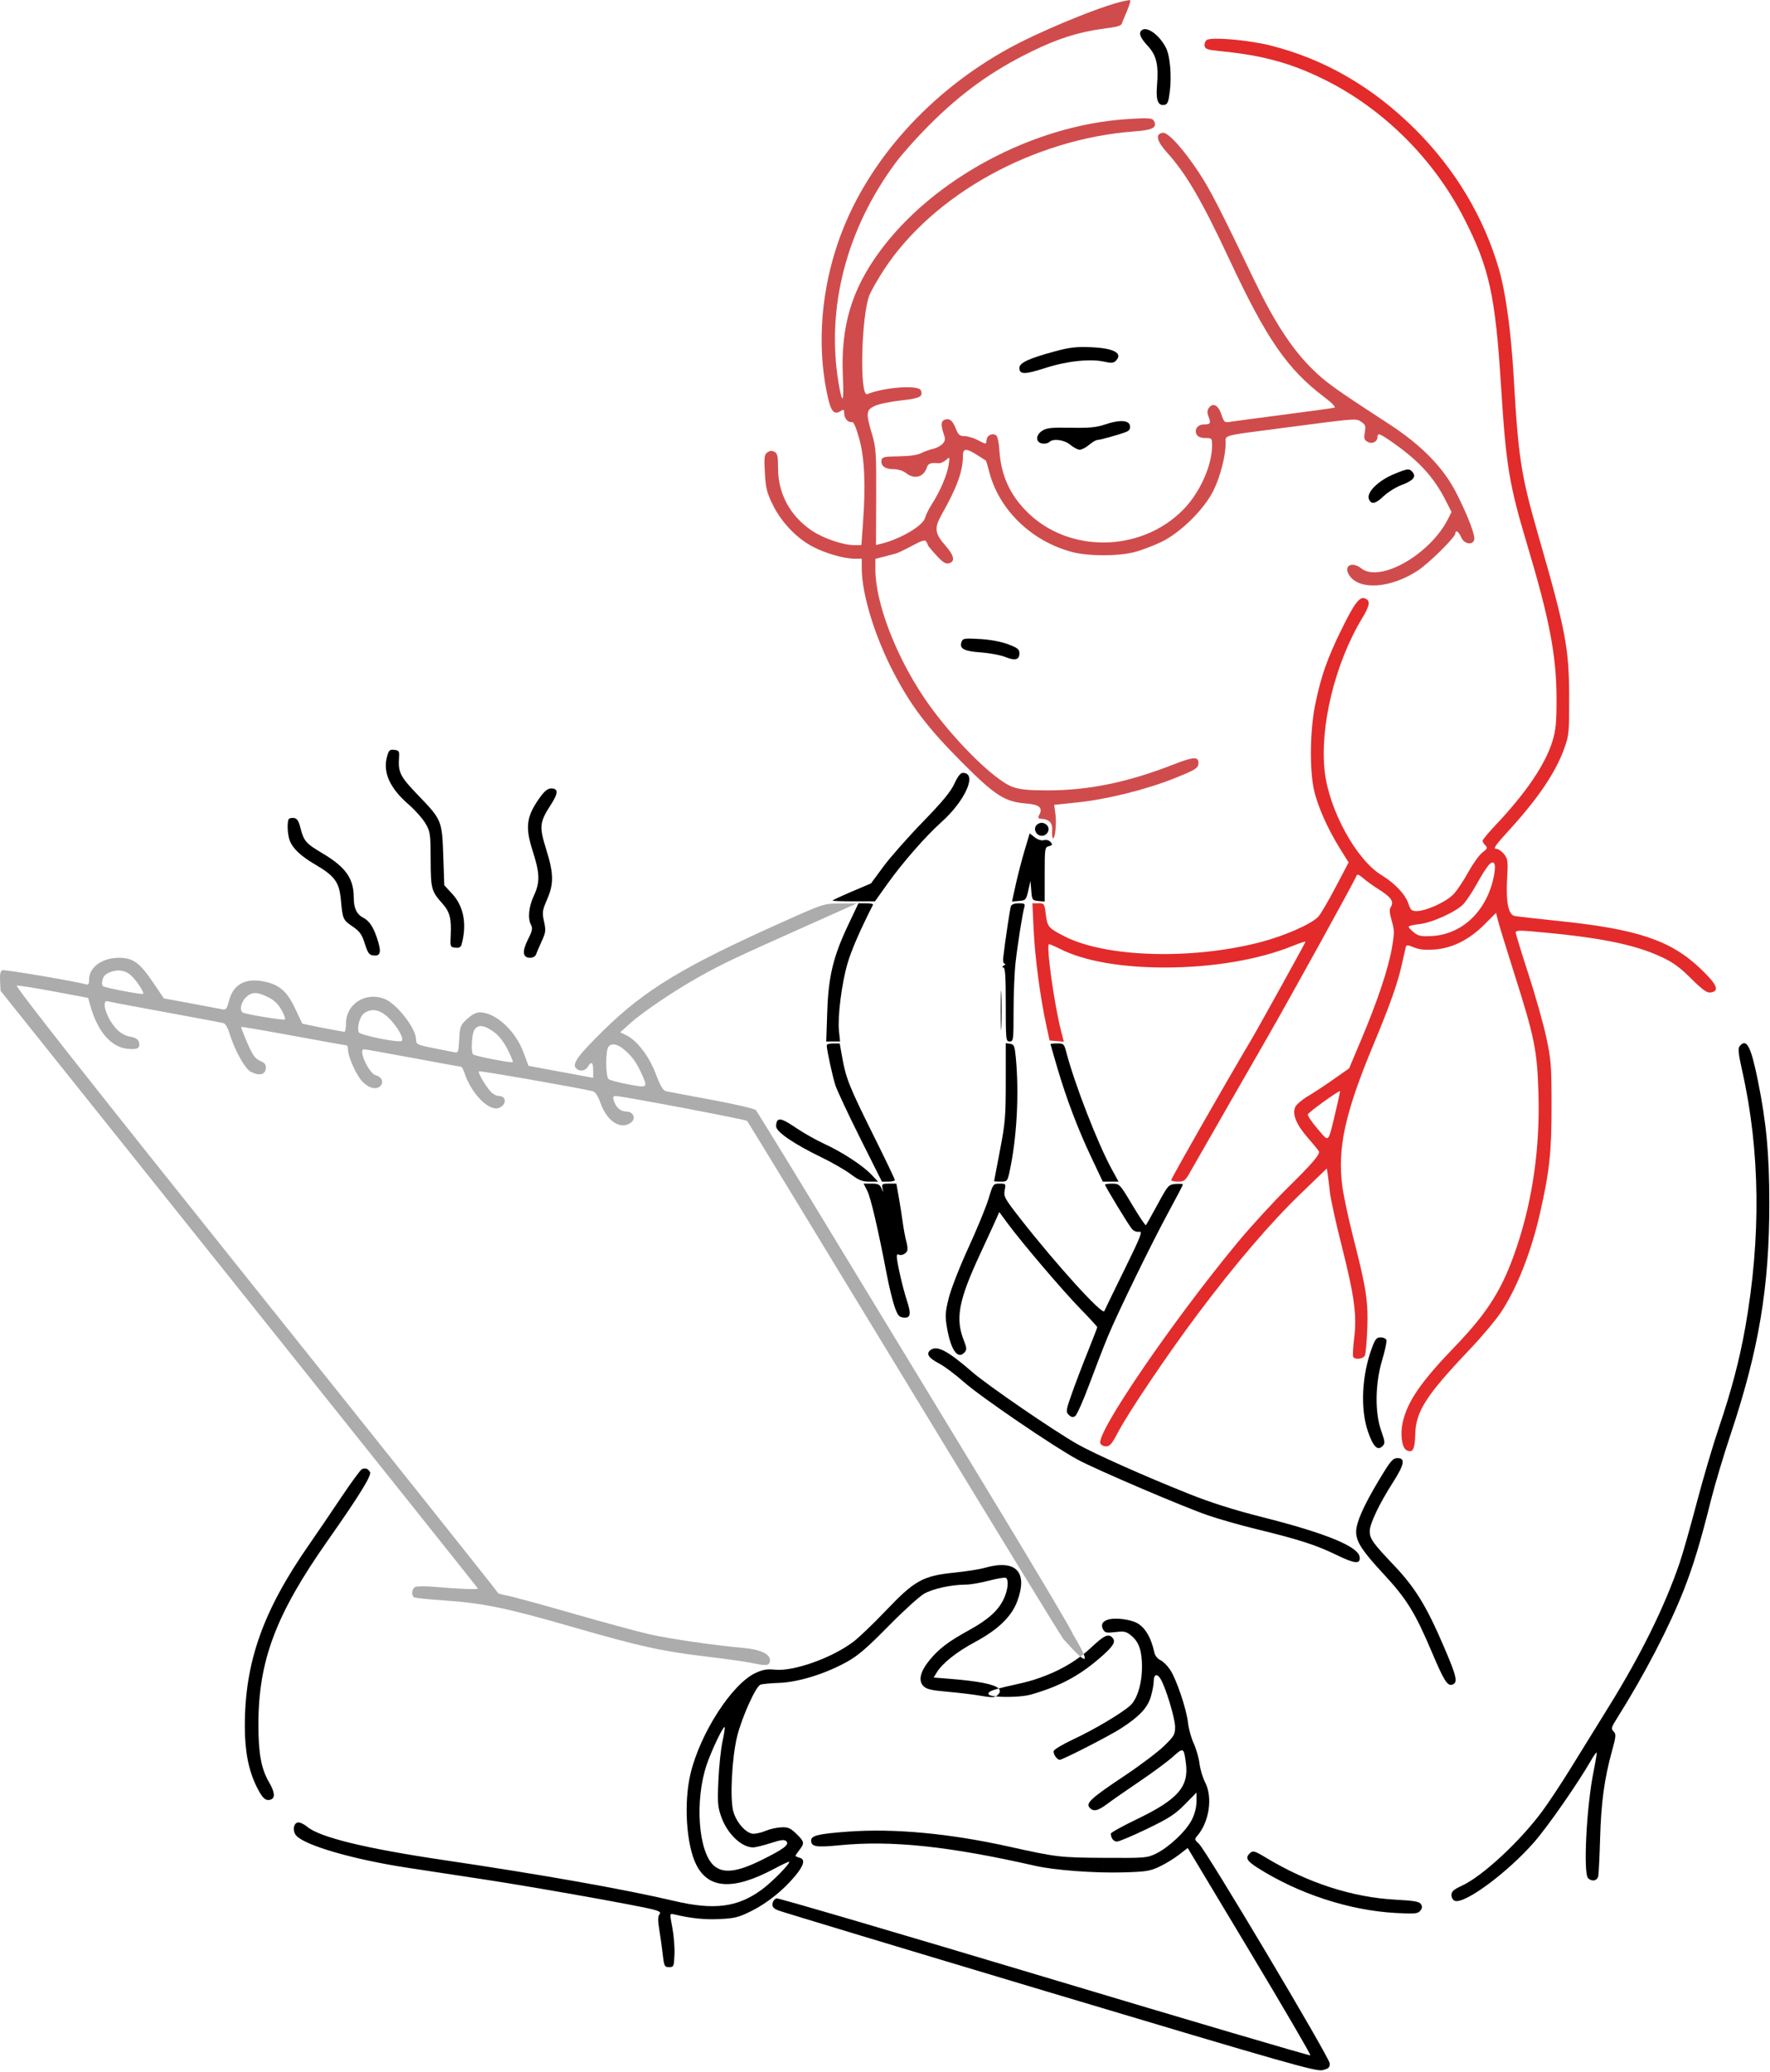 <svg width="909" height="1064" viewBox="0 0 909 1064" fill="none" xmlns="http://www.w3.org/2000/svg">
<path fill-rule="evenodd" clip-rule="evenodd" d="M505.527 805.07C503.054 805.78 496.082 806.869 490.035 807.492C473.954 809.148 469.718 811.494 455.091 826.846C448.729 833.522 441.17 840.77 438.293 842.953C427.334 851.268 407.579 858.308 397.984 857.318C393.919 856.899 391.772 857.27 387.949 859.052C375.908 864.667 359.61 889.907 354.642 910.634C351.053 925.603 352.437 947.361 357.625 957.568C363.956 970.021 376.736 970.667 397.521 959.584C401.612 957.403 405.103 955.762 405.279 955.939C406.027 956.686 396.631 966.266 391.311 970.183C378.839 979.365 366.847 980.917 346.105 976.037C320.648 970.046 278.094 962.503 227.662 955.042C187.699 949.129 164.189 943.387 157.745 937.966C156.086 936.569 153.934 935.578 152.963 935.763C150.61 936.211 150.133 940.293 152.172 942.545C156.764 947.619 181.525 954.776 209.087 958.996C217.929 960.349 235.958 963.097 249.152 965.101C274.857 969.005 329.637 978.784 335.928 980.592C338.947 981.46 339.512 981.968 338.633 983.025C337.833 983.991 337.815 986.13 338.568 990.707C339.142 994.195 339.949 999.973 340.359 1003.55C341.057 1009.61 341.273 1010.04 343.606 1010.04C345.986 1010.04 346.118 1009.73 346.388 1003.55C346.542 999.973 346.044 993.756 345.278 989.73C343.897 982.465 343.902 982.414 345.995 982.911C354.842 985.013 361.79 985.743 369.472 985.375C377.268 985.002 379.348 984.483 385.746 981.309C393.977 977.225 402.349 970.51 408.469 963.084C412.972 957.62 413.646 954.664 410.573 953.86C409.474 953.572 408.574 953.123 408.574 952.862C408.574 952.6 409.474 951.242 410.573 949.845C413.276 946.41 413.123 945.63 408.955 941.58C405.916 938.625 404.719 938.111 401.22 938.26C398.943 938.356 395.408 939.142 393.364 940.006C391.32 940.869 388.449 941.576 386.985 941.576C383.335 941.576 378.234 935.953 376.605 930.133C374.79 923.652 375.857 902.61 378.558 891.599C380.924 881.957 388.057 866.057 390.474 865.041C391.359 864.668 395.681 864.245 400.078 864.1C409.797 863.78 423.531 859.563 434.562 853.51C440.506 850.25 444.956 846.451 456.051 835.169C463.748 827.343 472.069 819.772 474.542 818.345C479.072 815.732 488.58 813.658 496.094 813.644C498.327 813.639 503.634 812.725 507.889 811.61C512.144 810.496 516.052 809.847 516.573 810.17C518.161 811.151 517.637 816.413 515.496 820.968C512.678 826.962 507.456 831.654 497.55 837.09C487.048 842.855 482.113 846.614 477.29 852.519C472.57 858.298 471.497 863.01 474.269 865.782C475.842 867.356 478.392 867.948 486.641 868.654C492.356 869.143 500.051 870.078 503.741 870.729C508.269 871.529 510.157 871.64 511.375 871.041C509.581 870.852 508.285 870.559 507.889 870.164C506.741 869.016 509.08 867.993 512.85 866.972C510.583 864.775 502.383 863.18 487.757 862.011L479.482 861.351L481.084 858.733C483.991 853.985 491.275 848.193 500.719 843.122C512.488 836.802 519.448 830.112 522.365 822.313C528.103 806.976 521.71 800.428 505.527 805.07ZM368.944 914.089C369.267 906.942 370.214 897.977 371.048 894.167C371.881 890.357 372.374 887.051 372.143 886.82C371.451 886.127 365.48 898.597 362.964 905.989C356.662 924.502 358.637 951.218 366.816 958.101C371.551 962.086 378.623 961.231 390.844 955.193C402.492 949.44 405.541 947.148 403.829 945.43C402.831 944.429 401.222 944.617 395.762 946.376C392.011 947.584 387.939 948.573 386.714 948.573C380.83 948.573 373.497 941.556 370.467 933.025C368.583 927.721 368.419 925.686 368.944 914.089Z" fill="black"/>
<path d="M580.309 0.018C569.923 1.122 539.231 14.118 525.15 21.138C484.263 41.521 451.062 75.449 434.572 113.698C422.086 142.658 418.69 175.5 425.211 204.242C426.838 211.413 428.442 213.102 431.695 211.07C433.322 210.054 433.562 210.211 433.562 212.289C433.562 214.897 435.626 217.153 437.6 216.703C438.4 216.521 439.736 219.655 441.314 225.414C444.046 235.396 444.629 249.193 443.158 269.143L442.366 279.888H438.569C432.881 279.888 422.735 276.391 416.825 272.394C405.77 264.914 399.579 253.432 399.579 240.405C399.579 234.188 399.276 232.818 397.718 231.985C396.402 231.281 395.334 231.371 394.072 232.294C392.51 233.436 392.352 234.749 392.812 242.811C393.268 250.791 393.822 253.003 396.96 259.352C401.307 268.147 409.059 276.275 417.254 280.63C423.743 284.077 433.483 286.885 438.954 286.885H442.558V291.773C442.558 304.82 449.086 326.326 458.671 344.858C467.636 362.19 476.148 373.439 493.533 390.928C511.032 408.531 515.923 411.687 527.094 412.584C533.887 413.129 535.688 414.76 533.668 418.535C532.878 420.012 533.133 420.347 535.134 420.468C538.875 420.692 540.67 422.747 540.351 426.439C540.197 428.238 540.349 429.989 540.69 430.331C541.786 431.426 542.713 422.943 542.038 418.023L541.383 413.264L553.69 411.97C568.435 410.42 588.334 405.487 602.502 399.872C614.093 395.277 615.474 394.404 615.474 391.682C615.474 388.35 612.821 388.55 602.268 392.676C579.24 401.68 559.04 405.826 538.162 405.834C528.152 405.838 523.846 405.42 520.105 404.085C510.266 400.571 487.644 377.756 474.412 358.001C459.73 336.08 449.555 309.208 449.555 292.355V286.962L453.802 285.864C456.138 285.261 458.95 284.524 460.049 284.226C461.149 283.929 464.928 282.127 468.446 280.223C473.435 277.524 475.028 277.051 475.678 278.075C476.136 278.798 476.517 279.623 476.526 279.91C476.534 280.197 478.476 282.539 480.841 285.116C484.194 288.766 485.627 289.673 487.338 289.225C490.641 288.361 490.045 285.272 485.602 280.224C479.996 273.855 479.667 271.173 483.631 264.152C491.595 250.044 494.533 241.883 494.533 233.861C494.533 230.117 496.245 230.06 501.8 233.618C504.125 235.107 506.146 236.389 506.292 236.466C506.438 236.543 507.238 239.218 508.07 242.412C513.138 261.87 529.808 277.953 550.592 283.44C558.93 285.641 573.962 285.676 582.49 283.514C586.063 282.608 592.36 280.231 596.483 278.232C606.394 273.427 618.52 261.415 623.276 251.689C626.692 244.704 629.42 234.096 629.45 227.682C629.452 227.33 629.437 227.01 629.424 226.717C629.395 226.056 629.371 225.534 629.552 225.097C630.227 223.462 633.752 223.003 650.449 220.831L650.466 220.829C652.439 220.572 654.596 220.292 656.954 219.982L660.694 219.492C693.117 215.236 696.085 214.847 698.172 216.023C698.382 216.141 698.583 216.275 698.804 216.423C698.886 216.478 698.971 216.535 699.06 216.593C701.231 218.015 701.472 218.718 700.919 221.995C700.38 225.186 700.61 225.939 702.421 226.907C704.8 228.181 707.429 226.807 707.429 224.292C707.429 222.156 708.64 222.596 715.01 227.044C728.701 236.605 736.44 245.068 742.538 257.148L745.446 262.908L743.501 266.719C734.282 284.791 708.642 299.341 699.16 291.883C693.997 287.821 689.512 290.808 693.234 295.832C698.681 303.181 714.331 301.934 727.991 293.061C733.77 289.309 747.41 275.829 747.41 273.872C747.41 271.805 749.221 273.023 750.409 275.89C751.777 279.194 755.991 280.132 757.051 277.369C757.843 275.307 754.146 265.465 748.049 253.401C741.313 240.073 730.104 228.598 712.927 217.444C685.115 199.384 680.578 196.114 673.404 188.955C663.375 178.951 654.342 165.08 644.425 144.452C626.236 106.62 621.326 97.08 615.619 88.478C607.419 76.119 599.827 67.797 597.106 68.185C593.189 68.744 593.987 72.416 599.302 78.284C609.187 89.2 617.243 103.02 631.466 133.457C650.426 174.031 661.102 189.515 679.965 203.794C684.006 206.854 686.143 209.059 685.316 209.315C684.559 209.551 672.921 211.165 659.453 212.901C645.984 214.636 633.554 216.291 631.829 216.577C628.871 217.069 628.613 216.853 627.248 212.76C625.665 208.006 622.928 206.576 620.851 209.416C619.983 210.605 619.886 211.879 620.536 213.588C621.97 217.361 621.709 217.917 618.508 217.917C615.046 217.917 613.118 220.526 614.608 223.191C615.231 224.302 616.796 224.914 619.022 224.914C622.348 224.914 622.471 225.05 622.471 228.702C622.471 239.184 616.102 253.24 607.4 261.962C585.682 283.73 548.745 284.125 527.438 262.817C518.515 253.895 514.051 243.93 513.237 231.118C513.017 227.658 512.365 224.355 511.787 223.778C510.106 222.096 507.055 223.236 506.707 225.674C506.675 225.899 506.648 226.106 506.625 226.293C506.53 227.04 506.473 227.487 506.229 227.647C505.863 227.886 505.078 227.481 503.12 226.473C502.791 226.304 502.428 226.117 502.029 225.914C499.872 224.814 496.818 223.915 495.24 223.915C492.829 223.915 492.126 223.287 490.824 219.973C489.205 215.85 487.555 214.591 485.037 215.557C483.253 216.241 483.135 218.463 484.651 222.811C485.579 225.474 485.479 226.32 484.048 227.902C483.103 228.945 480.916 230.103 479.186 230.475C477.457 230.847 474.699 231.839 473.058 232.677C471.139 233.66 467.044 234.241 461.578 234.307C454.241 234.396 453.033 234.656 452.734 236.207C452.175 239.11 454.479 240.907 458.765 240.907C461.219 240.907 463.702 241.669 465.274 242.906C469.649 246.347 474.42 245.016 476.044 239.901C476.657 237.966 478.077 237.472 481.875 237.87C482.883 237.976 484.636 237.24 485.771 236.236C487.826 234.415 487.83 234.423 487.137 238.908C486.354 243.982 482.82 252.211 478.553 258.898C476.975 261.372 475.406 264.524 475.066 265.901C474.073 269.929 462.435 276.785 452.465 279.215L449.877 279.845L449.966 255.128C450.047 232.256 449.886 229.848 447.805 222.851C444.626 212.162 444.782 210.517 449.174 208.433C451.163 207.488 457.22 206.225 462.635 205.624C472.499 204.529 474.158 203.69 472.905 200.426C471.801 197.549 454.061 198.81 445.406 202.382C441.268 204.089 442.299 161.38 446.64 151.252C447.712 148.751 450.981 143.05 453.902 138.582C479.286 99.773 530.861 71.292 582.688 67.46C591.541 66.806 594.051 65.631 592.917 62.675C592.093 60.529 590.695 60.383 578.553 61.183C530.377 64.36 479.077 91.883 451.67 129.259C437.241 148.936 431.696 167.853 432.876 193.382C433.497 206.847 432.629 208.265 430.703 196.927C424.127 158.198 434.672 117.529 460.168 83.282C463.362 78.993 470.938 70.51 477.005 64.43C493.67 47.729 509.245 36.5 529.608 26.507C543.214 19.829 553.888 16.434 566.548 14.76C574.519 13.706 576.024 13.217 576.339 11.581C576.401 11.256 576.888 10.118 577.506 8.674C578.912 5.39 580.996 0.521 580.309 0.018Z" fill="#D04C4C"/>
<path fill-rule="evenodd" clip-rule="evenodd" d="M403.577 472.661C351.181 496.061 331.501 507.916 309.886 529.094C297.355 541.372 293.835 546.1 295.622 548.253C297.376 550.367 300.379 550.13 301.858 547.762C303.738 544.75 304.625 545.339 304.625 549.597V553.432L288.01 550.346L271.396 547.262L268.894 540.484C264.734 529.209 254.564 519.862 246.388 519.797C244.62 519.783 242.294 520.994 239.93 523.16C236.448 526.353 236.213 526.954 235.835 533.646C235.46 540.282 235.293 540.717 233.297 540.296C232.122 540.049 227.634 539.155 223.324 538.31C214.155 536.513 213.669 536.279 213.669 533.676C213.669 528.045 203.604 515.182 197.362 512.836C187.589 509.163 177.699 515.541 177.69 525.522C177.688 527.858 177.349 529.77 176.935 529.77C175.658 529.77 155.413 525.827 155.224 525.541C155.126 525.393 153.428 521.815 151.452 517.588C147.406 508.936 143.155 505.367 135.11 503.864C125.802 502.124 119.715 505.601 117.597 513.867C116.541 517.985 116.038 518.653 114.285 518.271C113.149 518.023 105.904 516.654 98.188 515.229L84.158 512.638L78.624 504.462C71.708 494.246 68.299 491.788 61.045 491.788C52.43 491.788 45.75 496.678 45.75 502.985C45.75 505.306 45.386 505.81 44.001 505.404C38.728 503.858 2.391 497.717 1.208 498.171C0.218 498.551 -0.125 500.177 0.04 503.716L0.272 508.722L122.713 661.859C190.055 746.084 245.271 815.266 245.415 815.598C245.703 816.266 235.592 815.894 222.927 814.772C218.4 814.37 214.014 814.423 213.182 814.889C211.457 815.854 211.155 819.198 212.707 820.156C213.277 820.509 220.137 821.23 227.95 821.758C247.987 823.114 260 825.586 293.499 835.244C328.748 845.407 339.663 847.828 362.597 850.566C372.217 851.714 382.337 853.121 385.086 853.692C393.68 855.478 395.045 855.373 395.397 852.894C395.885 849.465 390.828 846.966 381.753 846.152C366.739 844.802 343.943 841.493 333.611 839.161C327.839 837.859 309.847 832.978 293.63 828.315C277.413 823.651 262.232 819.526 259.897 819.148C257.561 818.769 255.649 818.16 255.649 817.796C255.649 817.432 199.689 747.193 131.294 661.708C45.874 554.944 7.461 506.21 8.604 506.053C9.519 505.928 18.139 507.299 27.759 509.099L45.251 512.372L46.521 516.823C50.237 529.85 57.141 537.713 65.572 538.524C70.831 539.029 72.29 538.084 71.261 534.84C70.861 533.58 69.354 532.711 66.831 532.284C64.419 531.877 61.871 530.463 59.926 528.456C54.698 523.052 51.588 513.013 55.496 514.154C56.458 514.434 69.839 516.964 85.231 519.775C100.624 522.586 113.936 525.093 114.814 525.348C115.692 525.602 116.979 527.713 117.674 530.039C120.335 538.957 125.692 548.699 128.822 550.318C133.07 552.515 136.135 551.874 136.503 548.712C136.74 546.677 136.154 545.872 133.59 544.714C130.991 543.541 129.728 541.767 126.969 535.427C125.094 531.118 123.707 527.453 123.887 527.284C124.065 527.116 136.132 529.18 150.7 531.872C165.267 534.564 177.524 536.766 177.936 536.766C178.348 536.767 178.686 537.649 178.686 538.728C178.686 542.597 183.065 552.321 186.242 555.508C189.677 558.953 193.614 559.745 195.573 557.384C197.17 555.459 195.909 552.855 193.029 552.133C189.442 551.232 183.731 538.758 186.913 538.771C187.611 538.774 198.976 540.793 212.17 543.259C225.363 545.724 236.461 547.746 236.83 547.752C237.2 547.757 238.011 549.304 238.633 551.188C241.941 561.211 250.705 570.334 255.758 569.013C260.109 567.875 260.483 562.755 256.215 562.755C254.996 562.755 253.093 561.742 251.986 560.506C249.089 557.266 245.33 550.751 245.981 550.1C246.412 549.669 293.764 557.923 304.235 560.254C305.743 560.59 306.963 562.419 308.514 566.674C311.885 575.919 318.8 580.259 324.046 576.422C326.789 574.416 325.275 570.751 321.705 570.751C318.713 570.751 316.266 568.599 315.171 565.004C314.642 563.269 314.884 562.755 316.227 562.755C319.372 562.755 383.068 574.828 383.713 575.547C384.06 575.932 420.419 635.62 464.51 708.186C508.601 780.752 545.321 840.79 546.11 841.606C546.303 841.806 546.689 842.233 547.205 842.802L547.207 842.805C549.045 844.835 552.525 848.681 554.828 850.603C555.401 850.174 555.965 849.738 556.519 849.294C555.708 847.335 553.978 844.063 550.951 838.979C550.921 837.944 529.286 801.57 502.872 758.148C476.457 714.727 440.102 654.911 422.081 625.225C404.061 595.539 388.783 570.673 388.13 569.967C387.479 569.262 377.307 566.905 365.525 564.73C353.745 562.555 343.175 560.558 342.039 560.292C340.512 559.936 339.132 557.6 336.764 551.364C333.299 542.242 327.19 534.266 321.594 531.555L318.503 530.058L323.56 525.512C330.203 519.539 346.537 508.532 359.432 501.341C371.26 494.744 377.03 492.009 413.572 475.684L440.059 463.85L431.563 463.904C423.088 463.957 423.019 463.978 403.577 472.661ZM73.537 510.312C74.172 509.678 70.209 503.572 67.552 501.091C64.499 498.24 61.011 497.584 56.81 499.07C54.408 499.919 53.159 501.108 52.65 503.028C52.226 504.628 52.348 506.034 52.943 506.402C54.384 507.293 73.018 510.831 73.537 510.312ZM144.56 518.584C142.927 515.601 140.833 513.587 137.744 512.029C132.016 509.14 129.209 509.19 126.166 512.233C123.56 514.839 122.88 519.245 124.962 520.035C127.745 521.091 145.824 523.984 146.351 523.458C146.661 523.146 145.856 520.953 144.56 518.584ZM206.332 534.442C207.524 533.251 204.162 527.208 199.978 523.023C195.325 518.371 191.02 517.449 187.02 520.251C184.839 521.778 183.218 527.394 184.211 529.982C184.806 531.533 205.141 535.633 206.332 534.442ZM260.694 538.861C258.679 534.869 256.182 531.72 253.482 529.763C248.525 526.173 245.183 525.924 243.507 529.021C242.209 531.421 241.814 540.257 242.955 541.398C243.804 542.247 262.787 545.954 263.36 545.382C263.589 545.153 262.389 542.218 260.694 538.861ZM329.179 550.634C326.778 545.336 324.028 541.679 320.117 538.585C316.821 535.977 314.052 535.542 312.517 537.392C310.92 539.317 310.932 552.469 312.532 554.07C313.069 554.606 317.582 555.812 322.56 556.746L322.842 556.799C328.065 557.781 330.555 558.249 331.233 557.351C331.851 556.532 330.967 554.581 329.278 550.853L329.179 550.634Z" fill="#ACACAC"/>
<path fill-rule="evenodd" clip-rule="evenodd" d="M580.286 0C580.293 0.006 580.3 0.012 580.309 0.018C580.435 0.005 580.426 -0.001 580.286 0ZM589.41 23.541C585.667 19.482 584.697 17.137 586.155 15.68C588.734 13.101 595.394 17.804 598.829 24.63C600.88 28.705 601.762 38.848 600.771 46.985C600.13 52.25 599.618 53.539 598.048 53.841C594.741 54.477 593.561 51.48 594.184 44.035C595.084 33.307 593.958 28.476 589.41 23.541ZM523.519 188.906C523.519 186.311 528.368 184.041 541.535 180.472C549.316 178.362 552.646 177.971 560.211 178.279C572.076 178.761 576.897 181.389 573.023 185.262C571.851 186.433 570.684 186.532 567.275 185.746C560.055 184.078 548.024 185.345 536.862 188.947C526.234 192.376 523.519 192.367 523.519 188.906ZM549.965 219.629C559.545 219.798 563.121 219.457 567.497 217.958C574.946 215.409 579.886 215.678 580.309 218.657C580.535 220.243 579.952 221.158 578.31 221.792C574.654 223.203 564.952 225.914 563.555 225.914C562.859 225.914 560.952 227.038 559.319 228.412C557.686 229.787 555.519 230.911 554.504 230.911C553.488 230.911 551.321 229.787 549.688 228.412C546.545 225.768 540.804 225.02 538.826 226.998C538.23 227.594 536.678 227.932 535.378 227.748C531.831 227.245 531.705 223.491 535.161 221.229C537.501 219.697 539.792 219.45 549.965 219.629ZM703.013 256.249C701.691 252.805 707.81 246.756 716.038 243.373C723.035 240.497 723.778 240.427 725.491 242.49C727.443 244.843 725.673 246.846 719.659 249.089C716.797 250.157 712.634 252.781 710.408 254.92C706.402 258.768 704.135 259.176 703.013 256.249ZM503.632 334.98C494.8 334.331 492.499 333.003 493.895 329.363C494.497 327.795 495.581 327.652 503.299 328.116C508.698 328.441 514.215 329.474 517.771 330.824C522.619 332.665 523.519 333.392 523.519 335.465C523.519 338.827 521.305 339.399 516.27 337.336C513.935 336.38 508.248 335.319 503.632 334.98ZM209.768 412.991C200.221 404.688 196.574 396.642 198.729 388.64C199.662 385.176 200.101 384.753 202.479 385.028C204.888 385.305 205.147 385.708 204.929 388.837C204.391 396.568 205.454 398.694 214.604 408.192C226.883 420.937 227.016 421.258 227.642 439.432L228.162 454.544L232.313 459.045C238.217 465.448 239.907 474.844 236.999 485.099C236.637 486.377 235.705 486.817 233.823 486.599C231.23 486.299 231.168 486.133 231.458 480.294C231.885 471.67 230.981 468.164 227.25 463.991C221.522 457.584 221.225 456.479 221.161 441.272C221.105 427.983 220.962 427.002 218.478 422.762C217.035 420.3 213.115 415.903 209.768 412.991ZM473.819 422.134C484.004 411.646 488.252 406.507 490.135 402.393C491.852 398.641 493.266 396.833 494.484 396.833C502.116 396.833 495.774 411.216 483.238 422.34C475.632 429.088 463.481 442.983 455.94 453.556L449.347 462.802H438.456C432.466 462.802 427.565 462.627 427.565 462.412C427.565 462.198 432.005 460.127 437.432 457.809L447.3 453.596L453.674 444.955C457.181 440.203 466.245 429.933 473.819 422.134ZM273.558 436.917C269.548 424.423 270.322 419.037 277.561 409.077C279.705 406.129 281.379 404.829 283.034 404.829C286.775 404.829 286.775 407.176 283.034 412.97C277.056 422.23 276.829 424.295 280.493 436.08C284.392 448.613 284.484 453.716 280.96 461.841C278.509 467.493 278.378 468.438 279.392 473.152C280.387 477.773 280.266 478.802 278.198 483.292C276.932 486.041 275.628 489.078 275.299 490.039C274.947 491.071 273.691 491.788 272.24 491.788C268.404 491.788 268.03 488.529 271.155 482.353C273.328 478.058 273.632 476.648 272.741 474.985C270.939 471.618 271.499 465.649 274.15 459.954C277.402 452.966 277.289 448.544 273.558 436.917ZM148.764 431.502C147.559 428.313 147.341 421.514 148.41 420.446C148.799 420.057 150.009 419.869 151.097 420.03C152.519 420.24 153.399 421.59 154.221 424.826C156.012 431.873 156.977 433.007 165.502 438.078C177.617 445.284 181.663 451.015 181.678 460.988C181.687 466.356 183.197 469.496 186.622 471.267C189.903 472.964 192.076 476.475 194.188 483.492C195.876 489.098 195.239 490.992 191.802 490.593C189.57 490.334 188.911 489.435 187.362 484.542C185.864 479.813 184.779 478.269 181.235 475.831C176.102 472.298 175.971 472.009 175.083 462.201C174.244 452.95 171.986 449.829 161.811 443.865C154.4 439.521 150.341 435.674 148.764 431.502ZM536.736 428.698C532.808 430.8 529.354 425.129 533.238 422.955C535.518 421.679 538.511 423.306 538.511 425.819C538.511 426.88 537.713 428.175 536.736 428.698ZM521.66 454.111C522.73 449.27 524.775 441.392 526.204 436.604L528.802 427.897L531.364 429.913C532.95 431.161 534.757 431.722 536.104 431.383C537.415 431.054 538.791 431.45 539.561 432.376C540.637 433.674 540.497 434.007 538.675 434.482C536.588 435.028 536.512 435.536 536.512 448.988V462.929L533.264 462.615C530.136 462.314 530 462.115 529.614 457.305L529.212 452.307L528.066 457.305C526.973 462.073 526.755 462.316 523.317 462.607L519.713 462.911L521.66 454.111ZM554.828 850.603C556.735 852.196 557.834 852.468 556.519 849.294C557.832 848.243 559.091 847.151 560.296 846.017C567.18 839.538 569.371 838.563 571.442 841.059C573.142 843.107 571.632 845.441 564.782 851.356C553.975 860.688 543.897 866.008 529.155 870.164C525.181 871.284 516.359 871.565 511.375 871.041C511.597 870.931 511.797 870.798 511.987 870.64C513.65 869.261 513.956 868.045 512.85 866.972C514.923 866.411 517.429 865.85 520.025 865.268L520.026 865.268L520.028 865.268C523.682 864.45 527.515 863.591 530.574 862.635C539.911 859.718 548.032 855.687 554.828 850.603ZM424.837 519.525C425.456 501.212 427.916 491.085 435.76 474.566L440.872 463.801H444.797C446.956 463.801 448.55 464.138 448.341 464.551C441.533 477.961 437.173 488.022 435.19 494.895C432.215 505.216 430.107 522.053 430.868 529.427L431.418 534.768H427.871H424.324L424.837 519.525ZM515.177 492.038C516.083 483.934 518.671 466.573 519.164 465.288C519.517 464.368 521.055 463.801 523.193 463.801C526.026 463.801 526.554 464.118 526.112 465.551C525.193 468.536 522.598 484.853 521.543 494.287C520.989 499.235 520.533 510.366 520.528 519.025C520.52 534.099 520.435 534.768 518.521 534.768C516.592 534.768 516.522 534.101 516.522 515.777C516.522 501.259 516.228 496.782 515.273 496.771C514.44 496.76 514.523 496.432 515.522 495.786C516.347 495.254 516.537 494.811 515.945 494.802C515.354 494.794 515.008 493.549 515.177 492.038ZM514.267 527.021C514.082 531.557 513.93 527.846 513.93 518.775C513.93 509.705 514.082 505.993 514.267 510.529C514.452 515.065 514.452 522.486 514.267 527.021ZM429.027 557.257C427.557 552.753 424.567 538.96 424.567 536.679C424.567 536.177 426.069 535.767 427.905 535.767H431.243L432.534 542.988C434.45 553.71 436.217 558.123 448.418 582.65C454.54 594.956 459.55 605.41 459.55 605.88C459.55 606.35 458.059 606.734 456.238 606.734H452.926L441.793 584.494C435.669 572.263 429.925 560.006 429.027 557.257ZM513.523 590.741C516.222 576.763 516.515 573.313 516.518 555.438L516.522 535.628L518.771 535.947C520.761 536.23 521.093 537.016 521.653 542.764C523.465 561.37 522.237 584.163 518.491 601.486C517.391 606.572 517.251 606.734 513.94 606.734C512.062 606.734 510.527 606.622 510.529 606.484C510.531 606.346 511.878 599.262 513.523 590.741ZM543.013 548.349C541.087 541.802 539.511 536.291 539.511 536.105C539.511 535.919 541.068 535.767 542.97 535.767C546.201 535.767 546.503 536.049 547.539 540.015C551.862 556.588 563.798 587.321 571.027 600.487L574.456 606.734H570.406H566.355L560.557 594.49C553.562 579.718 547.721 564.356 543.013 548.349ZM894.789 550.13C892.768 541.123 892.467 538.318 893.396 537.198C896.962 532.901 899.175 537.09 902.803 555.005C907.118 576.316 908.621 592.298 908.656 617.229C908.717 660.663 903.329 692.941 888.727 736.629C885.153 747.324 880.649 762.392 878.72 770.113C873.316 791.743 869.576 804.094 864.632 816.635C857.118 835.701 844.385 860.135 830.41 882.306C827.468 886.973 827.289 887.661 828.662 889.035C830.034 890.407 829.953 891.427 827.873 898.987C823.945 913.263 822.287 925.36 821.76 943.575C821.482 953.195 821.048 962.079 820.795 963.316C820.295 965.77 817.537 966.325 815.577 964.365C813.015 961.803 814.777 927.443 818.385 909.636C819.437 904.438 820.146 900.032 819.958 899.846C819.771 899.659 818.376 901.662 816.856 904.298C810.17 915.903 794.927 937.793 788.007 945.728C774.28 961.469 752.072 977.902 747.103 975.996C746.173 975.638 745.411 974.302 745.411 973.027C745.411 971.203 746.528 970.195 750.658 968.299C761.265 963.43 780.486 945.64 792.039 930C795.322 925.557 801.803 915.771 806.442 908.251C811.081 900.731 819.964 886.375 826.18 876.347C842.714 849.676 854.866 825.045 862.542 802.641C864.143 797.969 868.11 784.025 871.359 771.656C874.606 759.287 879.758 741.828 882.804 732.859C889.126 714.251 893.333 698.281 896.28 681.698C904.456 635.685 903.949 590.977 894.789 550.13ZM398.579 578.337C398.579 577.097 398.879 575.781 399.246 575.416C400.572 574.089 402.432 574.83 409.192 579.375C412.975 581.92 419.312 585.483 423.273 587.294C432.401 591.468 443.055 598.42 447.501 603.106L450.946 606.734H446.475C442.84 606.734 441.046 606.013 436.874 602.879C434.051 600.758 427.316 596.881 421.908 594.264C407.749 587.412 398.579 581.152 398.579 578.337ZM455.474 654.711C450.964 631.188 447.202 615.023 445.411 611.482L443.516 607.733H447.567C450.807 607.733 451.817 608.184 452.613 609.982L453.609 612.231L453.175 609.982C452.786 607.969 453.138 607.733 456.531 607.733H460.323L461.453 613.98C462.073 617.417 463.014 623.376 463.544 627.224C464.072 631.072 464.94 635.708 465.473 637.526C466.004 639.344 466.203 641.446 465.916 642.197C465.292 643.823 462.735 644.95 461.459 644.16C460.958 643.851 460.549 644.27 460.549 645.092C460.549 647.892 463.585 661.194 465.661 667.491C468.084 674.843 467.669 676.967 463.893 676.518C461.646 676.251 460.933 675.336 459.357 670.704C458.328 667.68 456.581 660.483 455.474 654.711ZM497.317 640.715C501.734 631.096 506.401 619.745 507.687 615.489C509.986 607.882 510.08 607.752 513.319 607.742C516.534 607.733 516.597 607.815 515.965 611.184C515.364 614.39 515.944 615.435 524.156 625.927C542.658 649.565 566.242 675.515 567.119 673.202C567.328 672.653 571.937 663.168 577.362 652.126C585.899 634.746 586.936 632.105 585.079 632.46C583.832 632.698 582.267 632.106 581.341 631.046C579.607 629.062 567.497 609.135 567.497 608.267C567.497 607.973 569.184 607.747 571.245 607.764C574.942 607.794 575.084 607.946 581.485 618.68C585.056 624.667 588.204 629.344 588.482 629.073C588.76 628.801 591.467 624.002 594.498 618.406C599.849 608.528 600.117 608.224 603.744 607.923C605.798 607.752 607.478 607.878 607.478 608.203C607.478 608.528 604.243 614.74 600.289 622.008C591.522 638.124 574.046 673.93 568.962 686.196C566.911 691.144 562.645 702.153 559.483 710.661C556.322 719.169 553.016 726.582 552.139 727.136C550.972 727.872 550.093 727.693 548.868 726.467C547.3 724.9 547.404 724.192 550.475 715.49C552.28 710.373 555.948 700.746 558.628 694.096C561.307 687.445 563.499 681.755 563.499 681.453C563.499 681.151 559.616 676.921 554.869 672.055C545.799 662.755 525.017 638.371 517.566 628.285L513.182 622.349L511.674 625.786C510.846 627.676 507.137 635.745 503.432 643.716C492.168 667.954 490.487 677.042 495.121 688.627C496.433 691.903 496.512 693.012 495.523 694.204C492.008 698.44 488.349 693.473 486.336 681.733C485.299 675.686 485.401 673.935 487.224 666.551C488.381 661.867 492.81 650.529 497.317 640.715ZM702.54 735.094C698.512 723.436 699.347 706.09 704.618 691.944C706.25 687.566 706.981 686.696 709.032 686.696C710.384 686.696 711.72 687.297 712.002 688.031C712.284 688.764 711.312 693.374 709.842 698.276C706.208 710.393 705.99 725.134 709.304 734.576C711.352 740.41 711.411 741.114 709.971 742.555C707.451 745.075 705.211 742.826 702.54 735.094ZM482.242 700.08C476.786 697.269 475.392 695.006 477.96 693.129C481.295 690.689 486.843 693.639 499.296 704.47C507.216 711.356 541.514 734.868 553.481 741.612C562.383 746.629 587.624 757.874 610.476 767.005C621.879 771.561 633.6 775.273 648.458 779.034C680.853 787.233 697.49 794.037 698.254 799.403C698.806 803.279 695.835 803.014 686.211 798.327C675.87 793.293 666.955 790.428 645.058 785.102C636.866 783.109 625.621 779.898 620.07 777.968C606.848 773.369 563.069 754.641 553.504 749.492C541.241 742.889 503.643 717.26 495.032 709.633C490.635 705.738 484.878 701.439 482.242 700.08ZM696.459 786.439C696.493 781.712 700.319 773.058 708.119 760.065C714.131 750.049 715.247 748.721 717.674 748.696C721.858 748.652 721.234 751.98 715.329 761.202C708.423 771.986 703.431 782.453 703.431 786.148C703.431 790.078 704.882 792.127 715.857 803.71C726.85 815.31 732.559 824.617 741.566 845.624C748.134 860.941 748.793 863.868 745.931 864.966C743.422 865.929 741.595 863.071 735.478 848.62C726.766 828.034 722.449 821.03 710.611 808.265C699.462 796.242 696.422 791.553 696.459 786.439ZM175.116 769.009C180.315 761.232 185.157 754.635 185.875 754.35C187.71 753.622 188.884 754.038 190.004 755.815C191.021 757.427 184.641 767.774 168.219 791.147C141.609 829.019 132.708 852.673 132.708 885.523C132.708 900.527 134.151 908.257 138.258 915.266C141.047 920.028 141.384 923.11 139.205 923.946C136.483 924.99 134.768 923.453 131.715 917.235C127.651 908.958 125.75 899.224 125.729 886.576C125.675 853.538 134.959 827.245 158.735 793.099C162.545 787.627 169.916 776.788 175.116 769.009ZM566.466 836.565C565.066 833.952 566.558 831.921 570.319 831.317C574.113 830.707 580.527 831.627 583.66 833.23C588.022 835.462 591.146 840.703 592.878 848.699C593.188 850.124 594.545 851.78 595.918 852.407C597.284 853.029 599.54 855.259 600.931 857.361C604.212 862.319 609.353 877.574 610.111 884.601C610.437 887.625 611.745 892.349 613.016 895.098C614.289 897.846 615.641 902.548 616.023 905.546C616.405 908.543 617.674 912.816 618.844 915.041C622.922 922.798 621.027 935.627 614.746 942.777C613.402 944.308 613.504 944.709 615.756 946.775C619.523 950.232 682.873 1056.59 682.91 1059.52C682.935 1061.57 682.289 1062.17 679.244 1062.93C675.921 1063.75 661.767 1059.72 539.312 1023.08C464.382 1000.65 401.583 981.697 399.757 980.952C397.172 979.9 396.507 979.099 396.758 977.34C396.935 976.098 397.887 974.927 398.872 974.739C399.857 974.551 461.807 992.734 536.537 1015.14C611.268 1037.55 672.658 1055.64 672.961 1055.34C673.264 1055.04 659.21 1030.96 641.73 1001.82L609.951 948.859L605.466 952.349C602.999 954.268 598.507 957.009 595.484 958.44C590.593 960.755 588.511 961.082 576.617 961.405C561.816 961.807 541.507 960.276 531.515 958.004C487.309 947.953 457.783 944.851 431.202 947.466C419.03 948.663 416.57 948.247 416.57 944.987C416.57 942.506 420.321 941.604 435.225 940.494C459.054 938.722 487.51 941.355 518.233 948.175C542.732 953.613 544.278 953.796 566.997 953.935C588.215 954.065 589.155 953.987 593.771 951.714C600.393 948.454 609.126 940.202 612.039 934.454C613.575 931.423 614.474 927.942 614.474 925.03V920.411L608.478 926.501C603.455 931.604 600.299 933.643 589.014 939.082C581.605 942.652 574.681 945.574 573.626 945.574C571.861 945.574 570.496 943.781 570.496 941.463C570.496 940.94 576.488 937.633 583.811 934.111C604.876 923.982 610.639 917.413 609.04 905.356C607.959 897.201 607.799 897.123 602.328 902.042C599.613 904.483 591.901 910.186 585.193 914.714C578.484 919.243 571.019 924.441 568.603 926.265C563.775 929.91 561.404 930.375 559.477 928.053C557.592 925.781 560.532 923.13 577.418 911.867C585.431 906.523 594.571 899.643 597.733 896.577C602.975 891.491 603.48 890.624 603.48 886.7C603.48 882.219 598.461 865.792 595.882 861.831C594.057 859.03 592.485 859.797 592.485 863.491C592.485 865.007 591.824 868.474 591.016 871.195C589.307 876.95 585.088 881.409 575.493 887.596C569.71 891.327 545.744 903.594 544.24 903.594C542.792 903.594 540.651 900.391 541.179 899.015C541.501 898.178 545.976 895.525 551.123 893.12C561.798 888.131 575.46 880.057 580.23 875.918C583.996 872.648 586.491 864.564 586.482 855.656C586.475 847.801 584.916 843.159 581.251 840.075C578.399 837.676 577.528 837.463 572.822 838.016C568.19 838.56 567.442 838.39 566.466 836.565ZM645.709 958.948C640.396 955.552 639.488 953.944 641.661 951.771C643.398 950.034 644.098 950.21 650.326 953.959C671.806 966.885 694.546 974.225 716.82 975.421C726.361 975.934 728.915 976.388 729.755 977.725C730.522 978.945 730.42 979.851 729.372 981.113C728.117 982.626 726.586 982.764 716.888 982.245C692.973 980.962 666.705 972.365 645.709 958.948Z" fill="black"/>
<path fill-rule="evenodd" clip-rule="evenodd" d="M619.753 20.548C618.929 21.149 618.421 22.512 618.623 23.575C618.935 25.211 620.219 25.628 626.978 26.292C648.822 28.434 663.59 32.539 681.071 41.329C710.73 56.241 736.341 81.803 751.766 111.886C764.821 137.351 767.949 151.511 770.884 198.427C773.419 238.959 775.046 248.806 784.319 279.753C795.792 318.039 799.37 336.867 799.379 358.996C799.384 370.971 799.007 374.879 797.306 380.486C793.711 392.328 783.745 407.064 768.2 423.518C764.462 427.476 761.403 431.154 761.403 431.693C761.403 432.232 762.048 433.318 762.835 434.105C764.079 435.349 763.883 435.823 761.352 437.694C759.748 438.879 756.529 443.326 754.197 447.575C751.864 451.824 748.469 456.947 746.652 458.958C743.073 462.92 732.495 467.8 727.487 467.8C725.027 467.8 724.391 467.238 723.379 464.17C721.756 459.257 716.39 453.537 709.436 449.313C696.634 441.536 682.68 416.171 680.354 396.444C677.621 373.267 685.552 340.629 699.561 317.401C703.569 310.755 703.887 308.371 700.918 307.231C698.227 306.199 695.416 309.961 688.862 323.368C681.493 338.44 678.412 347.26 675.422 361.85C672.789 374.692 672.479 394.73 674.75 405.329C676.509 413.542 681.73 425.396 688.073 435.578L692.595 442.837L685.9 455.568C682.217 462.57 678.246 469.351 677.075 470.636C673.649 474.395 659.783 480.524 647.42 483.741C611.951 492.974 567.659 491.634 546.507 480.689C538.386 476.487 537.879 475.887 537.086 469.546C536.387 463.95 536.288 463.801 533.286 463.801H530.204L530.85 477.545C531.509 491.574 534.2 511.944 537.288 526.272L539.011 534.268L542.679 534.574L546.346 534.879L544.971 529.576C541.431 515.921 537.099 484.792 538.739 484.792C539.2 484.792 541.71 485.872 544.316 487.193C556.558 493.396 575.521 496.771 598.181 496.78C622.611 496.79 646.335 492.795 663.701 485.748C667.411 484.243 670.447 483.244 670.447 483.529C670.447 483.998 646.355 527.526 642.547 533.938C629.355 556.147 601.481 605.016 601.481 605.933C601.481 606.373 603.036 606.734 604.937 606.734C607.956 606.734 608.7 606.196 610.821 602.486C625.421 576.947 638.44 554.252 649.667 534.768C662.025 513.322 695.744 452.235 696.749 449.471C697.012 448.745 698.252 449.274 700.051 450.883C701.635 452.299 705.307 454.941 708.21 456.755C714.386 460.612 715.987 462.929 714.321 465.598C713.432 467.021 713.527 468.658 714.743 472.802C716.154 477.618 716.163 479.04 714.828 486.726C712.97 497.42 707.502 513.794 699.239 533.411L692.864 548.546L684.904 554.151C680.526 557.233 674.543 561.169 671.61 562.898C668.675 564.628 665.793 567.101 665.203 568.394C663.507 572.116 665.743 577.494 671.923 584.558C674.959 588.029 677.444 591.094 677.444 591.37C677.444 593.319 673.401 597.96 661.446 609.732C653.909 617.154 642.181 629.955 635.381 638.18C601.916 678.664 563.008 735.625 565.1 741.076C565.437 741.952 566.764 742.67 568.049 742.67C569.937 742.67 571.115 741.274 574.169 735.423C579.521 725.17 599.913 694.936 615.233 674.537C634.584 648.772 652.503 627.821 667.778 613.101L681.396 599.976L681.877 603.106C682.142 604.826 682.643 608.933 682.992 612.231C683.341 615.53 686.011 627.674 688.925 639.219C695.598 665.649 696.915 675.285 695.458 687.014C694.859 691.833 694.636 696.207 694.961 696.733C695.96 698.35 700.174 697.795 700.969 695.942C701.382 694.98 701.929 688.795 702.186 682.198C702.724 668.353 701.642 661.346 694.938 635.22C692.54 625.875 690.042 614.201 689.387 609.279C686.757 589.511 690.69 571.575 705.393 536.267C713.887 515.872 717.819 504.766 719.904 495.287C720.872 490.889 721.814 486.743 721.999 486.074C722.251 485.159 723.277 485.25 726.123 486.44C728.829 487.57 731.845 487.885 736.671 487.54C745.804 486.887 754.5 482.54 762.322 474.717L768.305 468.734L769.399 473.014C770.001 475.369 773.848 487.865 777.948 500.784C788.12 532.832 789.417 539.309 790.095 561.48C790.935 588.876 787.142 615.779 779.016 640.063C771.809 661.6 764.371 673.56 746.903 691.694C729.666 709.589 722.806 719.585 720.376 730.351C719.014 736.385 719.947 743.344 722.287 744.597C725.485 746.308 726.602 744.317 726.804 736.555C727.113 724.619 732.268 716.596 755.018 692.641C761.049 686.291 768.183 677.788 770.87 673.746C779.023 661.482 786.439 642.632 790.918 622.791C795.806 601.135 796.828 591.605 796.815 567.752C796.805 547.212 796.573 544.18 794.14 532.769C792.676 525.897 788.534 511.217 784.937 500.147C781.339 489.078 778.395 479.457 778.395 478.769C778.395 477.82 780.256 477.678 786.141 478.179C820.197 481.077 838.81 484.711 852.926 491.214C859.089 494.052 862.549 496.546 868.461 502.41C874.369 508.269 876.602 509.88 878.456 509.618C883.296 508.933 881.915 505.592 873.451 497.505C858.032 482.774 840.913 477.03 799.885 472.822C788.89 471.695 778.937 470.558 777.767 470.296C774.604 469.591 773.304 462.999 773.994 451.154C774.522 442.093 774.394 441.078 772.411 438.556C771.224 437.049 769.354 435.815 768.255 435.815C766.722 435.815 768.186 433.711 774.563 426.758C789.594 410.367 798.713 396.967 803.204 384.674C805.772 377.644 805.881 376.539 805.851 357.851C805.81 332.748 804.074 323.668 789.944 274.619C781.126 244.008 779.737 235.048 777.364 193.429C776.061 170.564 773.277 150.208 769.821 138.281C762.066 111.521 747.348 86.911 726.888 66.497C705.128 44.785 680.434 30.456 652.615 23.397C641.36 20.542 622.051 18.867 619.753 20.548ZM767.302 449.304C767.716 447.088 767.87 444.72 767.644 444.043C766.615 440.954 764.221 443.496 758.452 453.806C756.144 457.929 753.053 462.602 751.583 464.189C747.915 468.15 735.361 473.844 728.802 474.52C725.842 474.826 723.422 475.43 723.422 475.863C723.422 476.296 724.658 477.626 726.17 478.817C728.497 480.652 729.916 480.927 735.416 480.612C751.329 479.696 763.937 467.318 767.302 449.304ZM671.651 572.212C671.487 572.905 673.736 576.235 676.648 579.614C677.106 580.144 677.524 580.639 677.908 581.094C679.733 583.253 680.788 584.502 681.605 584.361C682.726 584.168 683.395 581.353 684.983 574.673L684.984 574.672C685.144 573.998 685.313 573.286 685.493 572.533C685.587 572.14 685.684 571.737 685.784 571.323C687.232 565.315 688.31 560.346 688.178 560.279C687.465 559.915 671.9 571.154 671.651 572.212Z" fill="#E32B2B"/>
</svg>
